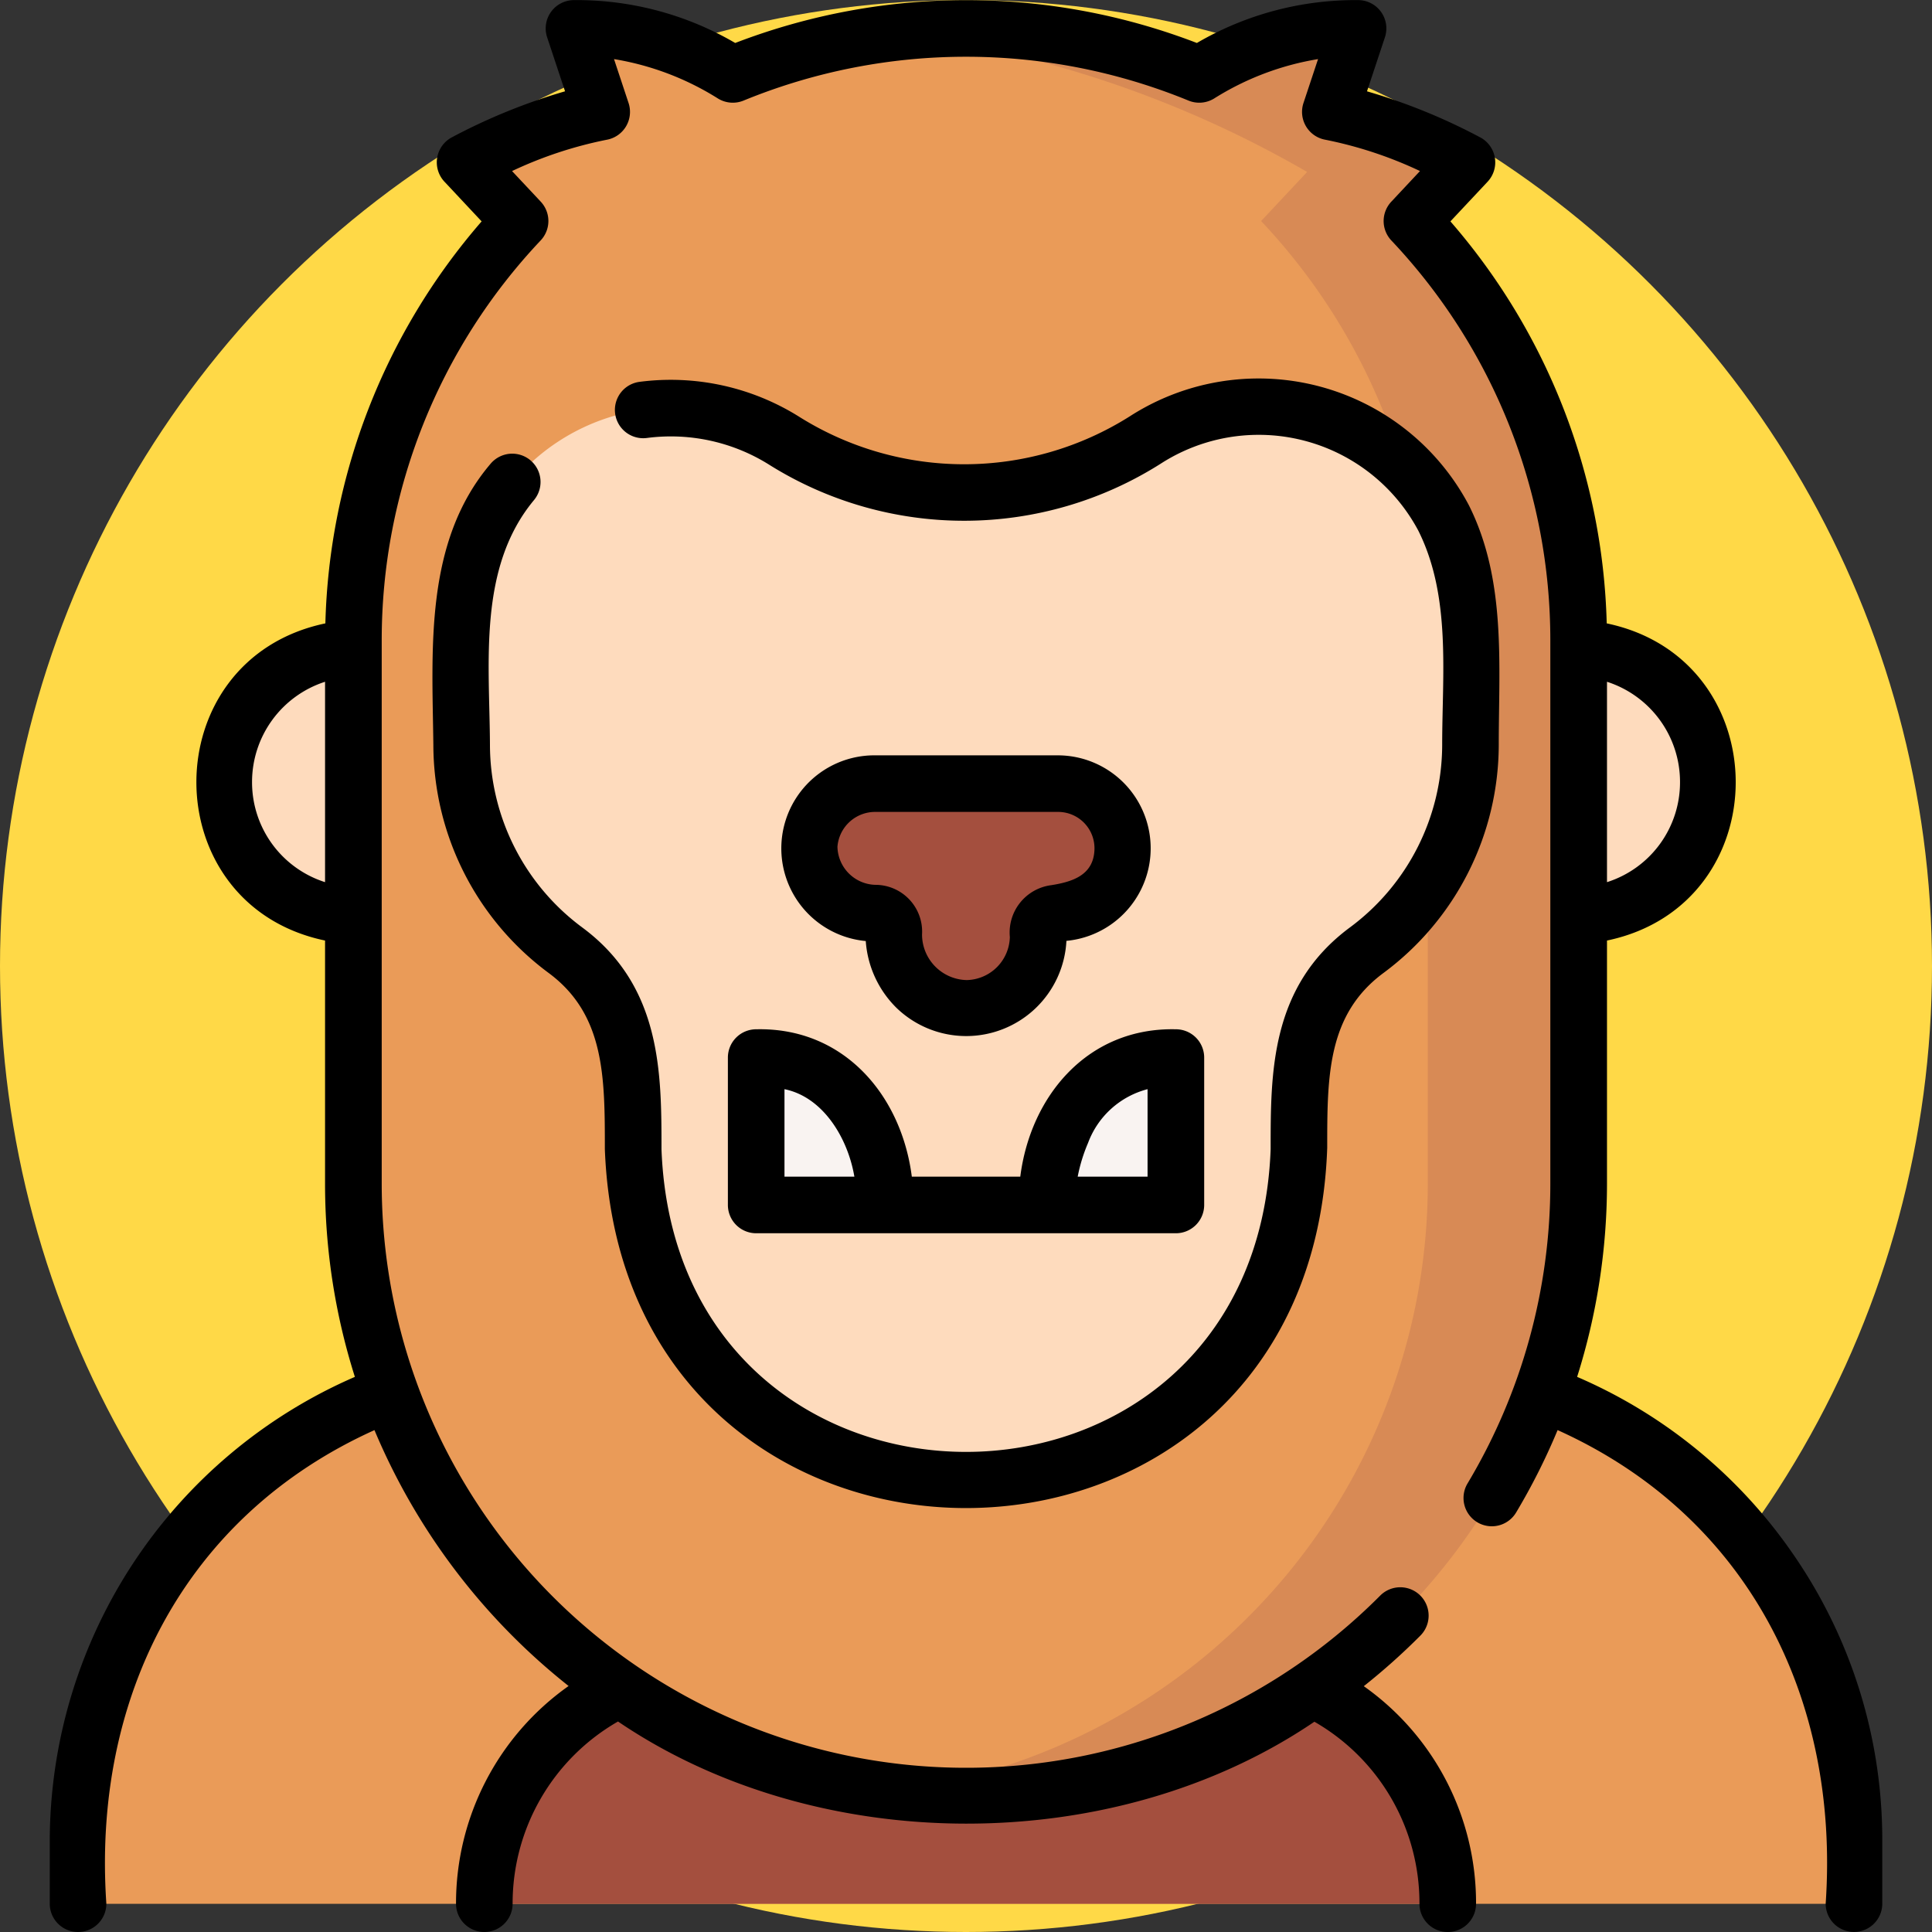 <svg xmlns="http://www.w3.org/2000/svg" xmlns:xlink="http://www.w3.org/1999/xlink" width="85" height="85" viewBox="0 0 85 85">
  <rect x="0" y="0" width="85" height="85" fill="#333333" stroke="none"/>
  <defs>
    <clipPath id="clip-path">
      <rect id="Rectángulo_35501" data-name="Rectángulo 35501" width="85" height="85" transform="translate(810 2660)" fill="#fff" stroke="#707070" stroke-width="1"/>
    </clipPath>
  </defs>
  <g id="Grupo_158909" data-name="Grupo 158909" transform="translate(-810 -2660)">
    <circle id="Elipse_4864" data-name="Elipse 4864" cx="42.5" cy="42.5" r="42.5" transform="translate(810 2660)" fill="#ffd947"/>
    <g id="Enmascarar_grupo_93" data-name="Enmascarar grupo 93" clip-path="url(#clip-path)">
      <g id="pie-grande" transform="translate(810.001 2660)">
        <g id="Grupo_93401" data-name="Grupo 93401">
          <g id="Grupo_93396" data-name="Grupo 93396">
            <circle id="Elipse_4865" data-name="Elipse 4865" cx="5.872" cy="5.872" r="5.872" transform="translate(9.843 28.533)" fill="#fedbbd"/>
            <circle id="Elipse_4866" data-name="Elipse 4866" cx="5.872" cy="5.872" r="5.872" transform="translate(63.418 28.533)" fill="#fedbbd"/>
          </g>
          <path id="Trazado_120467" data-name="Trazado 120467" d="M81.572,83.76V80.993a20.98,20.98,0,0,0-20.98-20.98H24.414a20.98,20.98,0,0,0-20.98,20.98V83.76Z" fill="#ea9b58"/>
          <path id="Trazado_120468" data-name="Trazado 120468" d="M21.308,83.76A10.49,10.49,0,0,1,31.8,73.269H53.207A10.49,10.49,0,0,1,63.7,83.76Z" fill="#a44f3e"/>
          <path id="Trazado_120469" data-name="Trazado 120469" d="M62.122,9.725l2.42-2.581a21.482,21.482,0,0,0-6.01-2.22L59.752,1.25a12.869,12.869,0,0,0-6.986,2.025,27.023,27.023,0,0,0-20.525,0A12.868,12.868,0,0,0,25.254,1.25l1.219,3.674a21.482,21.482,0,0,0-6.01,2.22l2.42,2.581A26.858,26.858,0,0,0,15.549,28.2V52.075a26.954,26.954,0,1,0,53.907,0V28.2A26.855,26.855,0,0,0,62.122,9.725Z" fill="#ea9b58"/>
          <path id="Trazado_120470" data-name="Trazado 120470" d="M62.122,9.725l2.42-2.581a21.482,21.482,0,0,0-6.01-2.22L59.752,1.25a12.869,12.869,0,0,0-6.986,2.025c-.1-.039-.192-.077-.288-.115A26.583,26.583,0,0,0,42.5,1.25a27.192,27.192,0,0,0-3.32.2A47.955,47.955,0,0,1,57.507,7.565l-2.025,2.16A26.858,26.858,0,0,1,62.816,28.2V52.075a26.958,26.958,0,0,1-23.633,26.75,27.225,27.225,0,0,0,3.32.2A26.954,26.954,0,0,0,69.456,52.075V28.2A26.858,26.858,0,0,0,62.122,9.725Z" fill="#d88a55"/>
          <g id="Grupo_93397" data-name="Grupo 93397">
            <path id="Trazado_120471" data-name="Trazado 120471" d="M63.517,22.791a9.112,9.112,0,0,0-13.131-3.429A14.217,14.217,0,0,1,42.5,21.684,14.662,14.662,0,0,1,34.53,19.41,9.124,9.124,0,0,0,21.3,23.177c-1.357,2.99-1,6.4-1,9.6A11.2,11.2,0,0,0,24.869,41.8c2.983,2.2,2.987,5.435,2.987,8.764a14.646,14.646,0,0,0,29.292,0c0-3.343-.018-6.545,2.987-8.764A11.2,11.2,0,0,0,64.7,32.774c0-3.347.368-6.89-1.18-9.983Z" fill="#fedbbd"/>
          </g>
          <g id="Grupo_93400" data-name="Grupo 93400">
            <g id="Grupo_93398" data-name="Grupo 93398">
              <path id="Trazado_120472" data-name="Trazado 120472" d="M46.556,34.479H38.53a2.9,2.9,0,0,0-2.925,2.71,2.848,2.848,0,0,0,2.845,2.986.83.83,0,0,1,.876.933,3.244,3.244,0,0,0,3.237,3.259,3.177,3.177,0,0,0,3.116-3.176.862.862,0,0,1,.787-1.016A2.907,2.907,0,0,0,49.4,37.456,2.848,2.848,0,0,0,46.556,34.479Z" fill="#a44f3e"/>
            </g>
            <g id="Grupo_93399" data-name="Grupo 93399">
              <path id="Trazado_120473" data-name="Trazado 120473" d="M33.27,46.531v6.484h5.713S38.983,46.531,33.27,46.531Z" fill="#f9f3f1"/>
              <path id="Trazado_120474" data-name="Trazado 120474" d="M51.735,46.531v6.484H46.023S46.023,46.531,51.735,46.531Z" fill="#f9f3f1"/>
            </g>
          </g>
        </g>
        <g id="Grupo_93402" data-name="Grupo 93402">
          <path id="Trazado_120475" data-name="Trazado 120475" d="M78.722,68.136a22.167,22.167,0,0,0-9.336-7.559A28.239,28.239,0,0,0,70.7,52.072V41.38c7.562-1.578,7.544-12.373-.012-13.954A28.064,28.064,0,0,0,63.811,9.74l1.636-1.745a1.245,1.245,0,0,0-.336-1.957,26.067,26.067,0,0,0-4.97-2.02l.788-2.375A1.245,1.245,0,0,0,59.784.005a13.829,13.829,0,0,0-7.127,1.886,28.305,28.305,0,0,0-20.312,0A13.808,13.808,0,0,0,25.217.005a1.245,1.245,0,0,0-1.146,1.637l.788,2.375a26.084,26.084,0,0,0-4.97,2.02,1.245,1.245,0,0,0-.336,1.957L21.189,9.74a28.065,28.065,0,0,0-6.875,17.686C6.755,29.011,6.745,39.8,14.3,41.38V52.072a28.1,28.1,0,0,0,1.312,8.505A22.293,22.293,0,0,0,2.188,80.988v2.767a1.245,1.245,0,0,0,2.49,0C4.06,74.709,8.1,66.7,16.474,62.919a28.348,28.348,0,0,0,8.541,11.258,11.707,11.707,0,0,0-4.953,9.578,1.245,1.245,0,1,0,2.49,0,9.227,9.227,0,0,1,4.637-8.016c8.755,5.948,21.767,6.031,30.638.01a9.2,9.2,0,0,1,4.622,8.007,1.245,1.245,0,0,0,2.49,0A11.674,11.674,0,0,0,60,74.185a28.682,28.682,0,0,0,2.489-2.224A1.245,1.245,0,1,0,60.722,70.2,25.706,25.706,0,0,1,16.793,52.072V28.2a25.6,25.6,0,0,1,6.995-17.624,1.245,1.245,0,0,0,0-1.705L22.527,7.526a17.943,17.943,0,0,1,4.159-1.376,1.245,1.245,0,0,0,.967-1.619L27.013,2.6a12.34,12.34,0,0,1,4.572,1.733,1.246,1.246,0,0,0,1.128.092,25.8,25.8,0,0,1,19.575,0,1.246,1.246,0,0,0,1.128-.092A12.339,12.339,0,0,1,57.988,2.6l-.641,1.93a1.245,1.245,0,0,0,.967,1.619,17.937,17.937,0,0,1,4.159,1.376L61.211,8.873a1.245,1.245,0,0,0,0,1.705A25.6,25.6,0,0,1,68.207,28.2v23.87a25.669,25.669,0,0,1-3.642,13.195,1.245,1.245,0,0,0,2.136,1.28,28,28,0,0,0,1.826-3.627c8.371,3.774,12.416,11.8,11.794,20.835a1.245,1.245,0,0,0,2.49,0V80.988a22.074,22.074,0,0,0-4.09-12.852ZM11.088,34.4A4.633,4.633,0,0,1,14.3,29.995v8.816A4.611,4.611,0,0,1,11.088,34.4Zm62.825,0A4.61,4.61,0,0,1,70.7,38.811V29.995A4.631,4.631,0,0,1,73.913,34.4Z"/>
          <path id="Trazado_120476" data-name="Trazado 120476" d="M23.5,21.992a1.245,1.245,0,0,0-1.922-1.583c-2.921,3.437-2.564,8.153-2.513,12.364A12.517,12.517,0,0,0,24.129,42.8c2.481,1.832,2.481,4.58,2.481,7.762.8,21.081,31.055,21.036,31.781-.06,0-3.149,0-5.869,2.481-7.7a12.517,12.517,0,0,0,5.066-10.029c0-3.553.336-7.248-1.312-10.54a10.466,10.466,0,0,0-14.921-3.916,13.647,13.647,0,0,1-14.513.039A10.639,10.639,0,0,0,28.134,16.8a1.245,1.245,0,0,0,.327,2.469,8.14,8.14,0,0,1,5.4,1.19,16.152,16.152,0,0,0,17.2-.056A7.957,7.957,0,0,1,62.4,23.348c1.447,2.891,1.049,6.312,1.049,9.425A10.017,10.017,0,0,1,59.394,40.8c-3.513,2.6-3.491,6.4-3.492,9.765-.67,17.745-26.127,17.756-26.8,0,0-3.368,0-7.186-3.492-9.765a10.016,10.016,0,0,1-4.055-8.026c-.016-3.611-.542-7.8,1.945-10.781Z"/>
          <path id="Trazado_120477" data-name="Trazado 120477" d="M39.444,44.345a4.414,4.414,0,0,0,7.473-2.951,4.09,4.09,0,0,0-.364-8.162H38.528a4.094,4.094,0,0,0-.439,8.17,4.576,4.576,0,0,0,1.355,2.943Zm-2.6-7.1a1.663,1.663,0,0,1,1.681-1.524h8.025a1.6,1.6,0,0,1,1.6,1.677c-.049,1.121-.992,1.4-1.892,1.545a2.1,2.1,0,0,0-1.83,2.282,1.941,1.941,0,0,1-1.894,1.894,2.008,2.008,0,0,1-1.969-2.007A2.058,2.058,0,0,0,38.5,38.929a1.714,1.714,0,0,1-1.657-1.683Z"/>
          <path id="Trazado_120478" data-name="Trazado 120478" d="M32.023,46.529v6.484a1.245,1.245,0,0,0,1.245,1.245H51.733a1.245,1.245,0,0,0,1.245-1.245V46.529a1.245,1.245,0,0,0-1.245-1.245c-3.872-.09-6.394,2.923-6.846,6.484H40.115c-.453-3.563-2.975-6.574-6.846-6.484A1.245,1.245,0,0,0,32.023,46.529Zm15.85,3.744a3.815,3.815,0,0,1,2.614-2.354v3.849H47.413A7.23,7.23,0,0,1,47.874,50.272Zm-13.36-2.354c1.713.35,2.792,2.169,3.075,3.849H34.513Z"/>
        </g>
      </g>
    </g>
  </g>
</svg>

